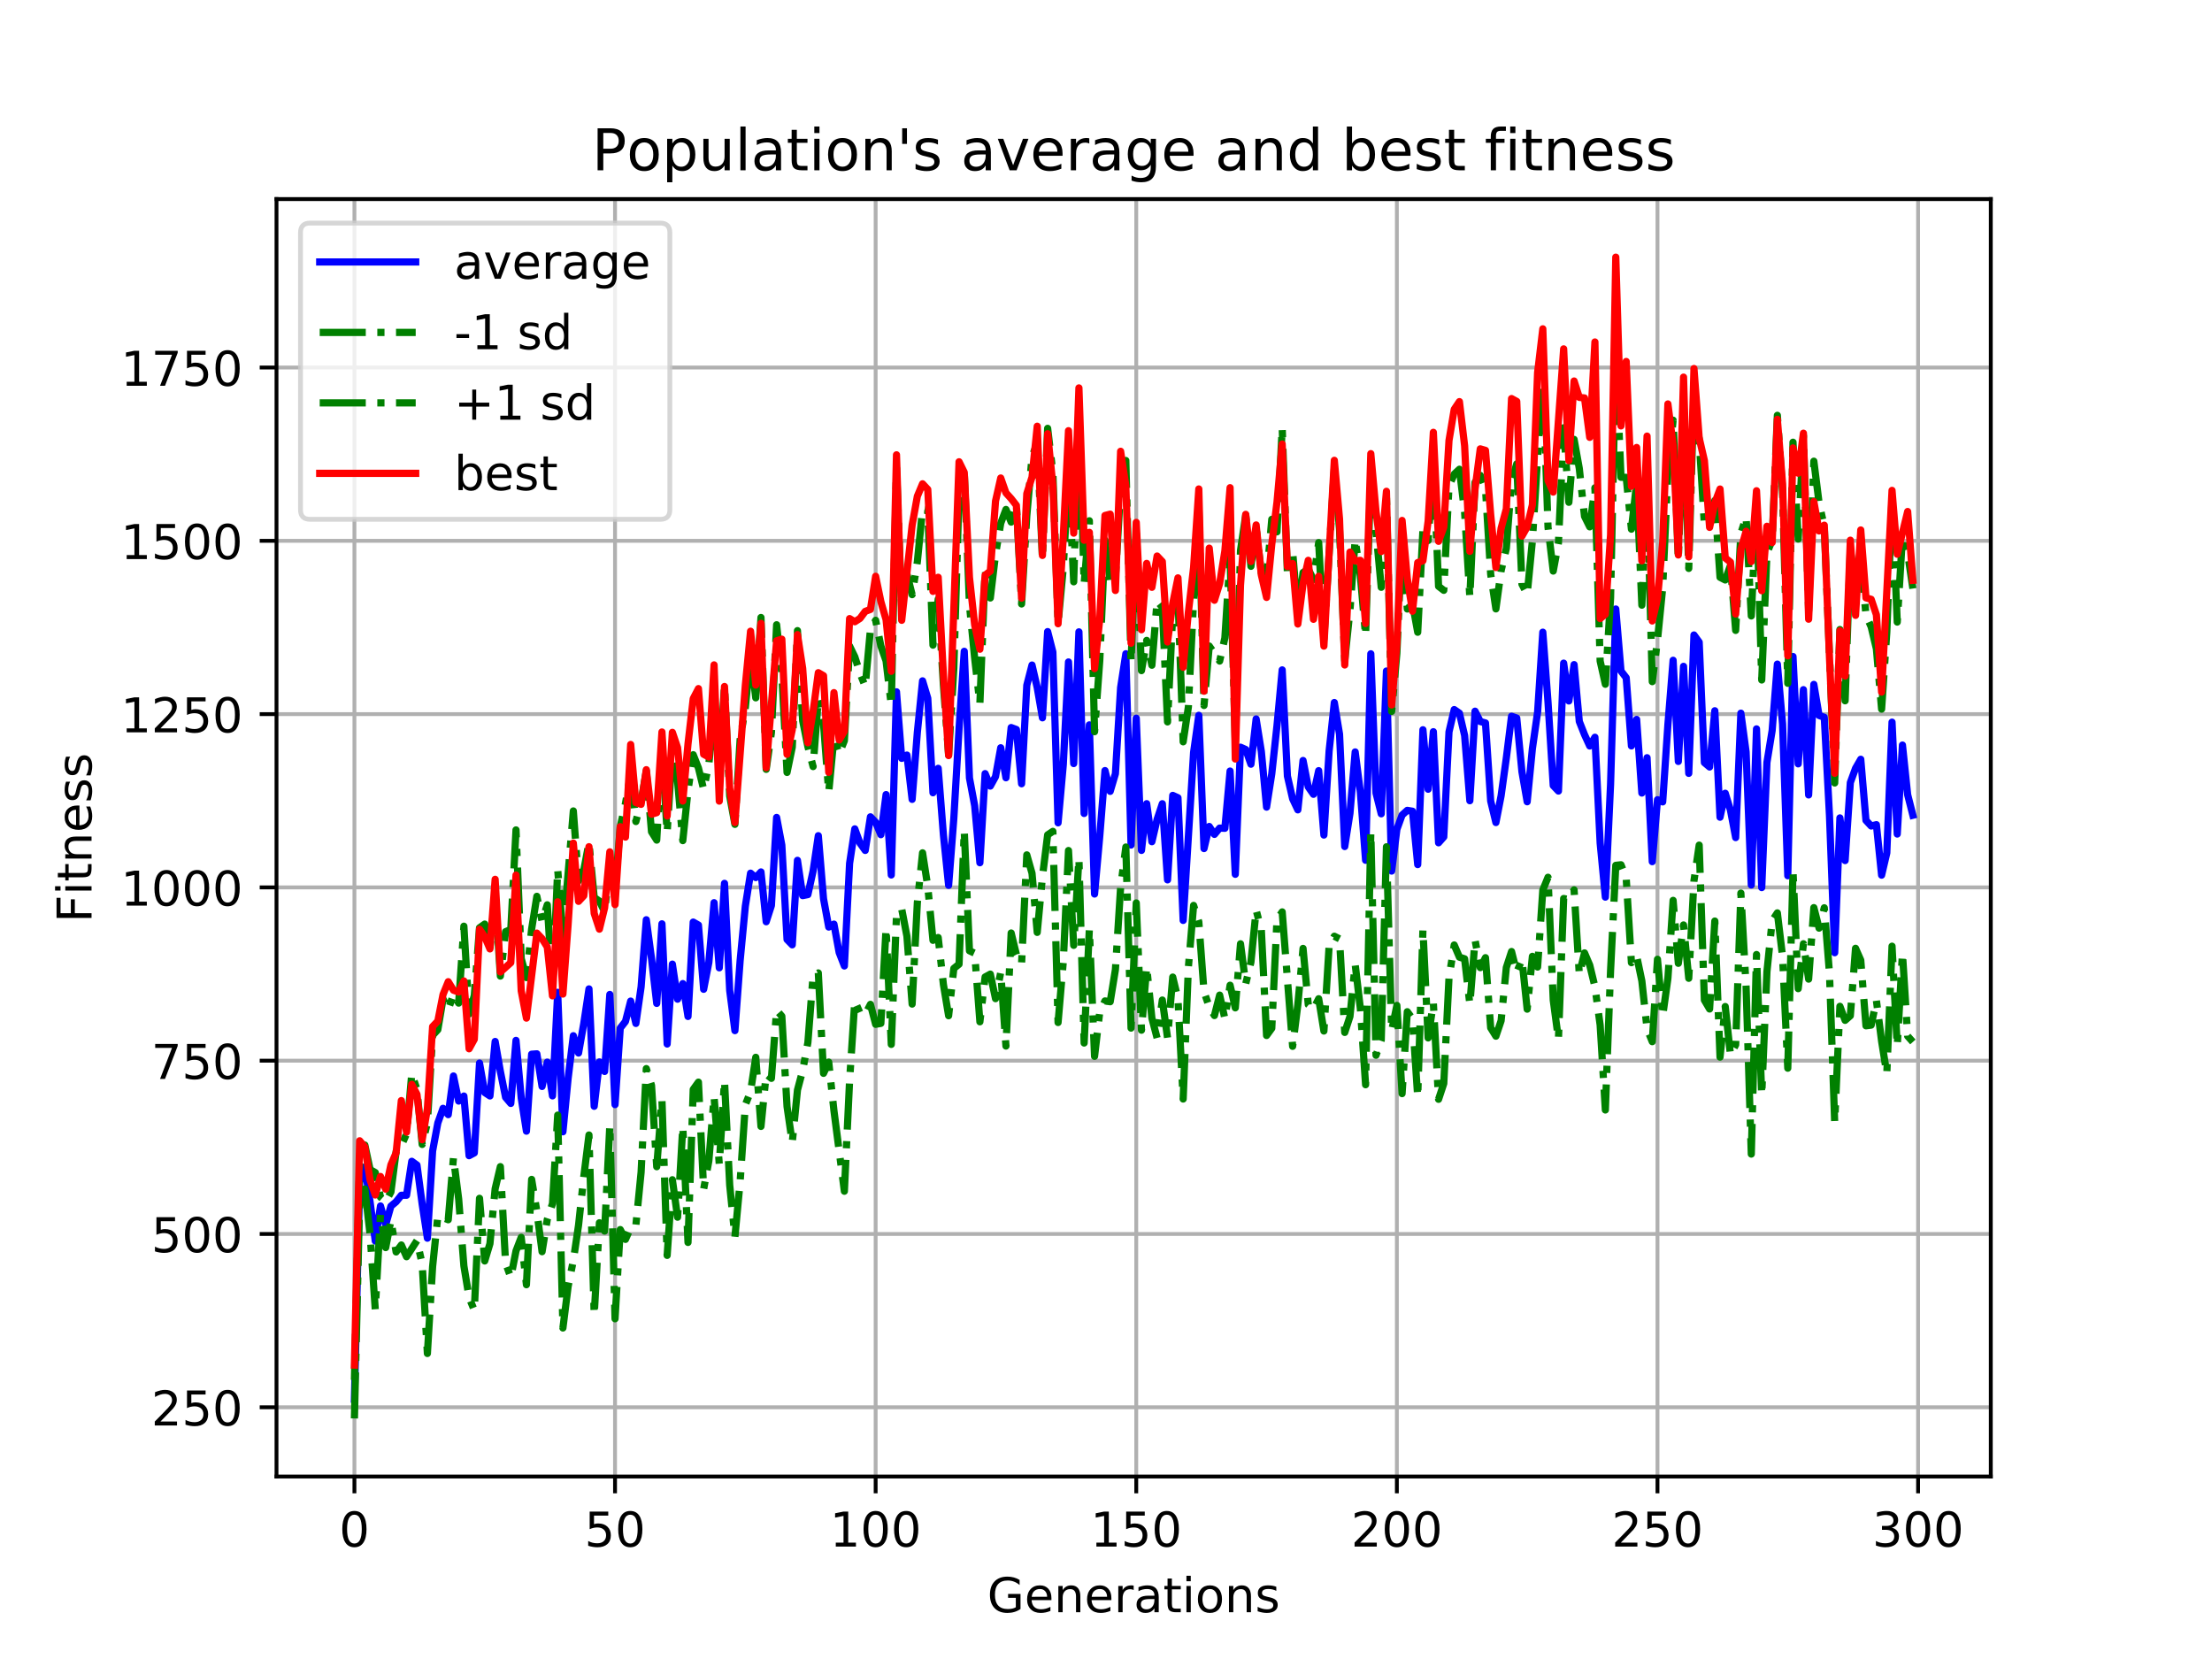 <?xml version="1.0" encoding="utf-8" standalone="no"?>
<!DOCTYPE svg PUBLIC "-//W3C//DTD SVG 1.1//EN"
  "http://www.w3.org/Graphics/SVG/1.1/DTD/svg11.dtd">
<!-- Created with matplotlib (https://matplotlib.org/) -->
<svg height="345.6pt" version="1.1" viewBox="0 0 460.8 345.6" width="460.8pt" xmlns="http://www.w3.org/2000/svg" xmlns:xlink="http://www.w3.org/1999/xlink">
 <defs>
  <style type="text/css">
*{stroke-linecap:butt;stroke-linejoin:round;}
  </style>
 </defs>
 <g id="figure_1">
  <g id="patch_1">
   <path d="M 0 345.6 
L 460.8 345.6 
L 460.8 0 
L 0 0 
z
" style="fill:#ffffff;"/>
  </g>
  <g id="axes_1">
   <g id="patch_2">
    <path d="M 57.6 307.584 
L 414.72 307.584 
L 414.72 41.472 
L 57.6 41.472 
z
" style="fill:#ffffff;"/>
   </g>
   <g id="matplotlib.axis_1">
    <g id="xtick_1">
     <g id="line2d_1">
      <path clip-path="url(#pbb8d617545)" d="M 73.833 307.584 
L 73.833 41.472 
" style="fill:none;stroke:#b0b0b0;stroke-linecap:square;stroke-width:0.8;"/>
     </g>
     <g id="line2d_2">
      <defs>
       <path d="M 0 0 
L 0 3.5 
" id="mb697b43095" style="stroke:#000000;stroke-width:0.8;"/>
      </defs>
      <g>
       <use style="stroke:#000000;stroke-width:0.8;" x="73.833" xlink:href="#mb697b43095" y="307.584"/>
      </g>
     </g>
     <g id="text_1">
      <!-- 0 -->
      <defs>
       <path d="M 31.781 66.406 
Q 24.172 66.406 20.328 58.906 
Q 16.5 51.422 16.5 36.375 
Q 16.5 21.391 20.328 13.891 
Q 24.172 6.391 31.781 6.391 
Q 39.453 6.391 43.281 13.891 
Q 47.125 21.391 47.125 36.375 
Q 47.125 51.422 43.281 58.906 
Q 39.453 66.406 31.781 66.406 
z
M 31.781 74.219 
Q 44.047 74.219 50.516 64.516 
Q 56.984 54.828 56.984 36.375 
Q 56.984 17.969 50.516 8.266 
Q 44.047 -1.422 31.781 -1.422 
Q 19.531 -1.422 13.062 8.266 
Q 6.594 17.969 6.594 36.375 
Q 6.594 54.828 13.062 64.516 
Q 19.531 74.219 31.781 74.219 
z
" id="DejaVuSans-48"/>
      </defs>
      <g transform="translate(70.651 322.182)scale(0.1 -0.1)">
       <use xlink:href="#DejaVuSans-48"/>
      </g>
     </g>
    </g>
    <g id="xtick_2">
     <g id="line2d_3">
      <path clip-path="url(#pbb8d617545)" d="M 128.123 307.584 
L 128.123 41.472 
" style="fill:none;stroke:#b0b0b0;stroke-linecap:square;stroke-width:0.8;"/>
     </g>
     <g id="line2d_4">
      <g>
       <use style="stroke:#000000;stroke-width:0.8;" x="128.123" xlink:href="#mb697b43095" y="307.584"/>
      </g>
     </g>
     <g id="text_2">
      <!-- 50 -->
      <defs>
       <path d="M 10.797 72.906 
L 49.516 72.906 
L 49.516 64.594 
L 19.828 64.594 
L 19.828 46.734 
Q 21.969 47.469 24.109 47.828 
Q 26.266 48.188 28.422 48.188 
Q 40.625 48.188 47.75 41.5 
Q 54.891 34.812 54.891 23.391 
Q 54.891 11.625 47.562 5.094 
Q 40.234 -1.422 26.906 -1.422 
Q 22.312 -1.422 17.547 -0.641 
Q 12.797 0.141 7.719 1.703 
L 7.719 11.625 
Q 12.109 9.234 16.797 8.062 
Q 21.484 6.891 26.703 6.891 
Q 35.156 6.891 40.078 11.328 
Q 45.016 15.766 45.016 23.391 
Q 45.016 31 40.078 35.438 
Q 35.156 39.891 26.703 39.891 
Q 22.75 39.891 18.812 39.016 
Q 14.891 38.141 10.797 36.281 
z
" id="DejaVuSans-53"/>
      </defs>
      <g transform="translate(121.76 322.182)scale(0.1 -0.1)">
       <use xlink:href="#DejaVuSans-53"/>
       <use x="63.623" xlink:href="#DejaVuSans-48"/>
      </g>
     </g>
    </g>
    <g id="xtick_3">
     <g id="line2d_5">
      <path clip-path="url(#pbb8d617545)" d="M 182.413 307.584 
L 182.413 41.472 
" style="fill:none;stroke:#b0b0b0;stroke-linecap:square;stroke-width:0.8;"/>
     </g>
     <g id="line2d_6">
      <g>
       <use style="stroke:#000000;stroke-width:0.8;" x="182.413" xlink:href="#mb697b43095" y="307.584"/>
      </g>
     </g>
     <g id="text_3">
      <!-- 100 -->
      <defs>
       <path d="M 12.406 8.297 
L 28.516 8.297 
L 28.516 63.922 
L 10.984 60.406 
L 10.984 69.391 
L 28.422 72.906 
L 38.281 72.906 
L 38.281 8.297 
L 54.391 8.297 
L 54.391 0 
L 12.406 0 
z
" id="DejaVuSans-49"/>
      </defs>
      <g transform="translate(172.869 322.182)scale(0.1 -0.1)">
       <use xlink:href="#DejaVuSans-49"/>
       <use x="63.623" xlink:href="#DejaVuSans-48"/>
       <use x="127.246" xlink:href="#DejaVuSans-48"/>
      </g>
     </g>
    </g>
    <g id="xtick_4">
     <g id="line2d_7">
      <path clip-path="url(#pbb8d617545)" d="M 236.703 307.584 
L 236.703 41.472 
" style="fill:none;stroke:#b0b0b0;stroke-linecap:square;stroke-width:0.8;"/>
     </g>
     <g id="line2d_8">
      <g>
       <use style="stroke:#000000;stroke-width:0.8;" x="236.703" xlink:href="#mb697b43095" y="307.584"/>
      </g>
     </g>
     <g id="text_4">
      <!-- 150 -->
      <g transform="translate(227.159 322.182)scale(0.1 -0.1)">
       <use xlink:href="#DejaVuSans-49"/>
       <use x="63.623" xlink:href="#DejaVuSans-53"/>
       <use x="127.246" xlink:href="#DejaVuSans-48"/>
      </g>
     </g>
    </g>
    <g id="xtick_5">
     <g id="line2d_9">
      <path clip-path="url(#pbb8d617545)" d="M 290.993 307.584 
L 290.993 41.472 
" style="fill:none;stroke:#b0b0b0;stroke-linecap:square;stroke-width:0.8;"/>
     </g>
     <g id="line2d_10">
      <g>
       <use style="stroke:#000000;stroke-width:0.8;" x="290.993" xlink:href="#mb697b43095" y="307.584"/>
      </g>
     </g>
     <g id="text_5">
      <!-- 200 -->
      <defs>
       <path d="M 19.188 8.297 
L 53.609 8.297 
L 53.609 0 
L 7.328 0 
L 7.328 8.297 
Q 12.938 14.109 22.625 23.891 
Q 32.328 33.688 34.812 36.531 
Q 39.547 41.844 41.422 45.531 
Q 43.312 49.219 43.312 52.781 
Q 43.312 58.594 39.234 62.25 
Q 35.156 65.922 28.609 65.922 
Q 23.969 65.922 18.812 64.312 
Q 13.672 62.703 7.812 59.422 
L 7.812 69.391 
Q 13.766 71.781 18.938 73 
Q 24.125 74.219 28.422 74.219 
Q 39.75 74.219 46.484 68.547 
Q 53.219 62.891 53.219 53.422 
Q 53.219 48.922 51.531 44.891 
Q 49.859 40.875 45.406 35.406 
Q 44.188 33.984 37.641 27.219 
Q 31.109 20.453 19.188 8.297 
z
" id="DejaVuSans-50"/>
      </defs>
      <g transform="translate(281.449 322.182)scale(0.1 -0.1)">
       <use xlink:href="#DejaVuSans-50"/>
       <use x="63.623" xlink:href="#DejaVuSans-48"/>
       <use x="127.246" xlink:href="#DejaVuSans-48"/>
      </g>
     </g>
    </g>
    <g id="xtick_6">
     <g id="line2d_11">
      <path clip-path="url(#pbb8d617545)" d="M 345.283 307.584 
L 345.283 41.472 
" style="fill:none;stroke:#b0b0b0;stroke-linecap:square;stroke-width:0.8;"/>
     </g>
     <g id="line2d_12">
      <g>
       <use style="stroke:#000000;stroke-width:0.8;" x="345.283" xlink:href="#mb697b43095" y="307.584"/>
      </g>
     </g>
     <g id="text_6">
      <!-- 250 -->
      <g transform="translate(335.739 322.182)scale(0.1 -0.1)">
       <use xlink:href="#DejaVuSans-50"/>
       <use x="63.623" xlink:href="#DejaVuSans-53"/>
       <use x="127.246" xlink:href="#DejaVuSans-48"/>
      </g>
     </g>
    </g>
    <g id="xtick_7">
     <g id="line2d_13">
      <path clip-path="url(#pbb8d617545)" d="M 399.573 307.584 
L 399.573 41.472 
" style="fill:none;stroke:#b0b0b0;stroke-linecap:square;stroke-width:0.8;"/>
     </g>
     <g id="line2d_14">
      <g>
       <use style="stroke:#000000;stroke-width:0.8;" x="399.573" xlink:href="#mb697b43095" y="307.584"/>
      </g>
     </g>
     <g id="text_7">
      <!-- 300 -->
      <defs>
       <path d="M 40.578 39.312 
Q 47.656 37.797 51.625 33 
Q 55.609 28.219 55.609 21.188 
Q 55.609 10.406 48.188 4.484 
Q 40.766 -1.422 27.094 -1.422 
Q 22.516 -1.422 17.656 -0.516 
Q 12.797 0.391 7.625 2.203 
L 7.625 11.719 
Q 11.719 9.328 16.594 8.109 
Q 21.484 6.891 26.812 6.891 
Q 36.078 6.891 40.938 10.547 
Q 45.797 14.203 45.797 21.188 
Q 45.797 27.641 41.281 31.266 
Q 36.766 34.906 28.719 34.906 
L 20.219 34.906 
L 20.219 43.016 
L 29.109 43.016 
Q 36.375 43.016 40.234 45.922 
Q 44.094 48.828 44.094 54.297 
Q 44.094 59.906 40.109 62.906 
Q 36.141 65.922 28.719 65.922 
Q 24.656 65.922 20.016 65.031 
Q 15.375 64.156 9.812 62.312 
L 9.812 71.094 
Q 15.438 72.656 20.344 73.438 
Q 25.25 74.219 29.594 74.219 
Q 40.828 74.219 47.359 69.109 
Q 53.906 64.016 53.906 55.328 
Q 53.906 49.266 50.438 45.094 
Q 46.969 40.922 40.578 39.312 
z
" id="DejaVuSans-51"/>
      </defs>
      <g transform="translate(390.029 322.182)scale(0.1 -0.1)">
       <use xlink:href="#DejaVuSans-51"/>
       <use x="63.623" xlink:href="#DejaVuSans-48"/>
       <use x="127.246" xlink:href="#DejaVuSans-48"/>
      </g>
     </g>
    </g>
    <g id="text_8">
     <!-- Generations -->
     <defs>
      <path d="M 59.516 10.406 
L 59.516 29.984 
L 43.406 29.984 
L 43.406 38.094 
L 69.281 38.094 
L 69.281 6.781 
Q 63.578 2.734 56.688 0.656 
Q 49.812 -1.422 42 -1.422 
Q 24.906 -1.422 15.25 8.562 
Q 5.609 18.562 5.609 36.375 
Q 5.609 54.25 15.25 64.234 
Q 24.906 74.219 42 74.219 
Q 49.125 74.219 55.547 72.453 
Q 61.969 70.703 67.391 67.281 
L 67.391 56.781 
Q 61.922 61.422 55.766 63.766 
Q 49.609 66.109 42.828 66.109 
Q 29.438 66.109 22.719 58.641 
Q 16.016 51.172 16.016 36.375 
Q 16.016 21.625 22.719 14.156 
Q 29.438 6.688 42.828 6.688 
Q 48.047 6.688 52.141 7.594 
Q 56.25 8.5 59.516 10.406 
z
" id="DejaVuSans-71"/>
      <path d="M 56.203 29.594 
L 56.203 25.203 
L 14.891 25.203 
Q 15.484 15.922 20.484 11.062 
Q 25.484 6.203 34.422 6.203 
Q 39.594 6.203 44.453 7.469 
Q 49.312 8.734 54.109 11.281 
L 54.109 2.781 
Q 49.266 0.734 44.188 -0.344 
Q 39.109 -1.422 33.891 -1.422 
Q 20.797 -1.422 13.156 6.188 
Q 5.516 13.812 5.516 26.812 
Q 5.516 40.234 12.766 48.109 
Q 20.016 56 32.328 56 
Q 43.359 56 49.781 48.891 
Q 56.203 41.797 56.203 29.594 
z
M 47.219 32.234 
Q 47.125 39.594 43.094 43.984 
Q 39.062 48.391 32.422 48.391 
Q 24.906 48.391 20.391 44.141 
Q 15.875 39.891 15.188 32.172 
z
" id="DejaVuSans-101"/>
      <path d="M 54.891 33.016 
L 54.891 0 
L 45.906 0 
L 45.906 32.719 
Q 45.906 40.484 42.875 44.328 
Q 39.844 48.188 33.797 48.188 
Q 26.516 48.188 22.312 43.547 
Q 18.109 38.922 18.109 30.906 
L 18.109 0 
L 9.078 0 
L 9.078 54.688 
L 18.109 54.688 
L 18.109 46.188 
Q 21.344 51.125 25.703 53.562 
Q 30.078 56 35.797 56 
Q 45.219 56 50.047 50.172 
Q 54.891 44.344 54.891 33.016 
z
" id="DejaVuSans-110"/>
      <path d="M 41.109 46.297 
Q 39.594 47.172 37.812 47.578 
Q 36.031 48 33.891 48 
Q 26.266 48 22.188 43.047 
Q 18.109 38.094 18.109 28.812 
L 18.109 0 
L 9.078 0 
L 9.078 54.688 
L 18.109 54.688 
L 18.109 46.188 
Q 20.953 51.172 25.484 53.578 
Q 30.031 56 36.531 56 
Q 37.453 56 38.578 55.875 
Q 39.703 55.766 41.062 55.516 
z
" id="DejaVuSans-114"/>
      <path d="M 34.281 27.484 
Q 23.391 27.484 19.188 25 
Q 14.984 22.516 14.984 16.5 
Q 14.984 11.719 18.141 8.906 
Q 21.297 6.109 26.703 6.109 
Q 34.188 6.109 38.703 11.406 
Q 43.219 16.703 43.219 25.484 
L 43.219 27.484 
z
M 52.203 31.203 
L 52.203 0 
L 43.219 0 
L 43.219 8.297 
Q 40.141 3.328 35.547 0.953 
Q 30.953 -1.422 24.312 -1.422 
Q 15.922 -1.422 10.953 3.297 
Q 6 8.016 6 15.922 
Q 6 25.141 12.172 29.828 
Q 18.359 34.516 30.609 34.516 
L 43.219 34.516 
L 43.219 35.406 
Q 43.219 41.609 39.141 45 
Q 35.062 48.391 27.688 48.391 
Q 23 48.391 18.547 47.266 
Q 14.109 46.141 10.016 43.891 
L 10.016 52.203 
Q 14.938 54.109 19.578 55.047 
Q 24.219 56 28.609 56 
Q 40.484 56 46.344 49.844 
Q 52.203 43.703 52.203 31.203 
z
" id="DejaVuSans-97"/>
      <path d="M 18.312 70.219 
L 18.312 54.688 
L 36.812 54.688 
L 36.812 47.703 
L 18.312 47.703 
L 18.312 18.016 
Q 18.312 11.328 20.141 9.422 
Q 21.969 7.516 27.594 7.516 
L 36.812 7.516 
L 36.812 0 
L 27.594 0 
Q 17.188 0 13.234 3.875 
Q 9.281 7.766 9.281 18.016 
L 9.281 47.703 
L 2.688 47.703 
L 2.688 54.688 
L 9.281 54.688 
L 9.281 70.219 
z
" id="DejaVuSans-116"/>
      <path d="M 9.422 54.688 
L 18.406 54.688 
L 18.406 0 
L 9.422 0 
z
M 9.422 75.984 
L 18.406 75.984 
L 18.406 64.594 
L 9.422 64.594 
z
" id="DejaVuSans-105"/>
      <path d="M 30.609 48.391 
Q 23.391 48.391 19.188 42.75 
Q 14.984 37.109 14.984 27.297 
Q 14.984 17.484 19.156 11.844 
Q 23.344 6.203 30.609 6.203 
Q 37.797 6.203 41.984 11.859 
Q 46.188 17.531 46.188 27.297 
Q 46.188 37.016 41.984 42.703 
Q 37.797 48.391 30.609 48.391 
z
M 30.609 56 
Q 42.328 56 49.016 48.375 
Q 55.719 40.766 55.719 27.297 
Q 55.719 13.875 49.016 6.219 
Q 42.328 -1.422 30.609 -1.422 
Q 18.844 -1.422 12.172 6.219 
Q 5.516 13.875 5.516 27.297 
Q 5.516 40.766 12.172 48.375 
Q 18.844 56 30.609 56 
z
" id="DejaVuSans-111"/>
      <path d="M 44.281 53.078 
L 44.281 44.578 
Q 40.484 46.531 36.375 47.5 
Q 32.281 48.484 27.875 48.484 
Q 21.188 48.484 17.844 46.438 
Q 14.5 44.391 14.5 40.281 
Q 14.5 37.156 16.891 35.375 
Q 19.281 33.594 26.516 31.984 
L 29.594 31.297 
Q 39.156 29.25 43.188 25.516 
Q 47.219 21.781 47.219 15.094 
Q 47.219 7.469 41.188 3.016 
Q 35.156 -1.422 24.609 -1.422 
Q 20.219 -1.422 15.453 -0.562 
Q 10.688 0.297 5.422 2 
L 5.422 11.281 
Q 10.406 8.688 15.234 7.391 
Q 20.062 6.109 24.812 6.109 
Q 31.156 6.109 34.562 8.281 
Q 37.984 10.453 37.984 14.406 
Q 37.984 18.062 35.516 20.016 
Q 33.062 21.969 24.703 23.781 
L 21.578 24.516 
Q 13.234 26.266 9.516 29.906 
Q 5.812 33.547 5.812 39.891 
Q 5.812 47.609 11.281 51.797 
Q 16.75 56 26.812 56 
Q 31.781 56 36.172 55.266 
Q 40.578 54.547 44.281 53.078 
z
" id="DejaVuSans-115"/>
     </defs>
     <g transform="translate(205.662 335.861)scale(0.1 -0.1)">
      <use xlink:href="#DejaVuSans-71"/>
      <use x="77.49" xlink:href="#DejaVuSans-101"/>
      <use x="139.014" xlink:href="#DejaVuSans-110"/>
      <use x="202.393" xlink:href="#DejaVuSans-101"/>
      <use x="263.916" xlink:href="#DejaVuSans-114"/>
      <use x="305.029" xlink:href="#DejaVuSans-97"/>
      <use x="366.309" xlink:href="#DejaVuSans-116"/>
      <use x="405.518" xlink:href="#DejaVuSans-105"/>
      <use x="433.301" xlink:href="#DejaVuSans-111"/>
      <use x="494.482" xlink:href="#DejaVuSans-110"/>
      <use x="557.861" xlink:href="#DejaVuSans-115"/>
     </g>
    </g>
   </g>
   <g id="matplotlib.axis_2">
    <g id="ytick_1">
     <g id="line2d_15">
      <path clip-path="url(#pbb8d617545)" d="M 57.6 293.158 
L 414.72 293.158 
" style="fill:none;stroke:#b0b0b0;stroke-linecap:square;stroke-width:0.8;"/>
     </g>
     <g id="line2d_16">
      <defs>
       <path d="M 0 0 
L -3.5 0 
" id="mc0a4a2e1c1" style="stroke:#000000;stroke-width:0.8;"/>
      </defs>
      <g>
       <use style="stroke:#000000;stroke-width:0.8;" x="57.6" xlink:href="#mc0a4a2e1c1" y="293.158"/>
      </g>
     </g>
     <g id="text_9">
      <!-- 250 -->
      <g transform="translate(31.512 296.957)scale(0.1 -0.1)">
       <use xlink:href="#DejaVuSans-50"/>
       <use x="63.623" xlink:href="#DejaVuSans-53"/>
       <use x="127.246" xlink:href="#DejaVuSans-48"/>
      </g>
     </g>
    </g>
    <g id="ytick_2">
     <g id="line2d_17">
      <path clip-path="url(#pbb8d617545)" d="M 57.6 257.059 
L 414.72 257.059 
" style="fill:none;stroke:#b0b0b0;stroke-linecap:square;stroke-width:0.8;"/>
     </g>
     <g id="line2d_18">
      <g>
       <use style="stroke:#000000;stroke-width:0.8;" x="57.6" xlink:href="#mc0a4a2e1c1" y="257.059"/>
      </g>
     </g>
     <g id="text_10">
      <!-- 500 -->
      <g transform="translate(31.512 260.858)scale(0.1 -0.1)">
       <use xlink:href="#DejaVuSans-53"/>
       <use x="63.623" xlink:href="#DejaVuSans-48"/>
       <use x="127.246" xlink:href="#DejaVuSans-48"/>
      </g>
     </g>
    </g>
    <g id="ytick_3">
     <g id="line2d_19">
      <path clip-path="url(#pbb8d617545)" d="M 57.6 220.96 
L 414.72 220.96 
" style="fill:none;stroke:#b0b0b0;stroke-linecap:square;stroke-width:0.8;"/>
     </g>
     <g id="line2d_20">
      <g>
       <use style="stroke:#000000;stroke-width:0.8;" x="57.6" xlink:href="#mc0a4a2e1c1" y="220.96"/>
      </g>
     </g>
     <g id="text_11">
      <!-- 750 -->
      <defs>
       <path d="M 8.203 72.906 
L 55.078 72.906 
L 55.078 68.703 
L 28.609 0 
L 18.312 0 
L 43.219 64.594 
L 8.203 64.594 
z
" id="DejaVuSans-55"/>
      </defs>
      <g transform="translate(31.512 224.759)scale(0.1 -0.1)">
       <use xlink:href="#DejaVuSans-55"/>
       <use x="63.623" xlink:href="#DejaVuSans-53"/>
       <use x="127.246" xlink:href="#DejaVuSans-48"/>
      </g>
     </g>
    </g>
    <g id="ytick_4">
     <g id="line2d_21">
      <path clip-path="url(#pbb8d617545)" d="M 57.6 184.861 
L 414.72 184.861 
" style="fill:none;stroke:#b0b0b0;stroke-linecap:square;stroke-width:0.8;"/>
     </g>
     <g id="line2d_22">
      <g>
       <use style="stroke:#000000;stroke-width:0.8;" x="57.6" xlink:href="#mc0a4a2e1c1" y="184.861"/>
      </g>
     </g>
     <g id="text_12">
      <!-- 1000 -->
      <g transform="translate(25.15 188.66)scale(0.1 -0.1)">
       <use xlink:href="#DejaVuSans-49"/>
       <use x="63.623" xlink:href="#DejaVuSans-48"/>
       <use x="127.246" xlink:href="#DejaVuSans-48"/>
       <use x="190.869" xlink:href="#DejaVuSans-48"/>
      </g>
     </g>
    </g>
    <g id="ytick_5">
     <g id="line2d_23">
      <path clip-path="url(#pbb8d617545)" d="M 57.6 148.762 
L 414.72 148.762 
" style="fill:none;stroke:#b0b0b0;stroke-linecap:square;stroke-width:0.8;"/>
     </g>
     <g id="line2d_24">
      <g>
       <use style="stroke:#000000;stroke-width:0.8;" x="57.6" xlink:href="#mc0a4a2e1c1" y="148.762"/>
      </g>
     </g>
     <g id="text_13">
      <!-- 1250 -->
      <g transform="translate(25.15 152.561)scale(0.1 -0.1)">
       <use xlink:href="#DejaVuSans-49"/>
       <use x="63.623" xlink:href="#DejaVuSans-50"/>
       <use x="127.246" xlink:href="#DejaVuSans-53"/>
       <use x="190.869" xlink:href="#DejaVuSans-48"/>
      </g>
     </g>
    </g>
    <g id="ytick_6">
     <g id="line2d_25">
      <path clip-path="url(#pbb8d617545)" d="M 57.6 112.663 
L 414.72 112.663 
" style="fill:none;stroke:#b0b0b0;stroke-linecap:square;stroke-width:0.8;"/>
     </g>
     <g id="line2d_26">
      <g>
       <use style="stroke:#000000;stroke-width:0.8;" x="57.6" xlink:href="#mc0a4a2e1c1" y="112.663"/>
      </g>
     </g>
     <g id="text_14">
      <!-- 1500 -->
      <g transform="translate(25.15 116.462)scale(0.1 -0.1)">
       <use xlink:href="#DejaVuSans-49"/>
       <use x="63.623" xlink:href="#DejaVuSans-53"/>
       <use x="127.246" xlink:href="#DejaVuSans-48"/>
       <use x="190.869" xlink:href="#DejaVuSans-48"/>
      </g>
     </g>
    </g>
    <g id="ytick_7">
     <g id="line2d_27">
      <path clip-path="url(#pbb8d617545)" d="M 57.6 76.564 
L 414.72 76.564 
" style="fill:none;stroke:#b0b0b0;stroke-linecap:square;stroke-width:0.8;"/>
     </g>
     <g id="line2d_28">
      <g>
       <use style="stroke:#000000;stroke-width:0.8;" x="57.6" xlink:href="#mc0a4a2e1c1" y="76.564"/>
      </g>
     </g>
     <g id="text_15">
      <!-- 1750 -->
      <g transform="translate(25.15 80.363)scale(0.1 -0.1)">
       <use xlink:href="#DejaVuSans-49"/>
       <use x="63.623" xlink:href="#DejaVuSans-55"/>
       <use x="127.246" xlink:href="#DejaVuSans-53"/>
       <use x="190.869" xlink:href="#DejaVuSans-48"/>
      </g>
     </g>
    </g>
    <g id="text_16">
     <!-- Fitness -->
     <defs>
      <path d="M 9.812 72.906 
L 51.703 72.906 
L 51.703 64.594 
L 19.672 64.594 
L 19.672 43.109 
L 48.578 43.109 
L 48.578 34.812 
L 19.672 34.812 
L 19.672 0 
L 9.812 0 
z
" id="DejaVuSans-70"/>
     </defs>
     <g transform="translate(19.07 192.202)rotate(-90)scale(0.1 -0.1)">
      <use xlink:href="#DejaVuSans-70"/>
      <use x="57.41" xlink:href="#DejaVuSans-105"/>
      <use x="85.193" xlink:href="#DejaVuSans-116"/>
      <use x="124.402" xlink:href="#DejaVuSans-110"/>
      <use x="187.781" xlink:href="#DejaVuSans-101"/>
      <use x="249.305" xlink:href="#DejaVuSans-115"/>
      <use x="301.404" xlink:href="#DejaVuSans-115"/>
     </g>
    </g>
   </g>
   <g id="line2d_29">
    <path clip-path="url(#pbb8d617545)" d="M 73.833 291.475 
L 74.919 246.217 
L 76.004 243.11 
L 77.09 250.36 
L 78.176 258.529 
L 79.262 251.223 
L 80.348 255.12 
L 81.433 251.267 
L 82.519 250.352 
L 83.605 248.997 
L 84.691 248.993 
L 85.777 241.918 
L 86.862 242.705 
L 87.948 250.858 
L 89.034 257.936 
L 90.12 239.766 
L 91.206 233.934 
L 92.291 230.885 
L 93.377 232.202 
L 94.463 224.149 
L 95.549 229.373 
L 96.635 228.326 
L 97.72 240.752 
L 98.806 240.172 
L 99.892 221.453 
L 100.978 227.593 
L 102.064 228.308 
L 103.149 216.958 
L 104.235 223.183 
L 105.321 228.589 
L 106.407 229.868 
L 107.493 216.734 
L 108.578 228.717 
L 109.664 235.644 
L 110.75 219.612 
L 111.836 219.532 
L 112.922 226.328 
L 114.007 221.262 
L 115.093 228.292 
L 116.179 206.721 
L 117.265 235.772 
L 118.351 224.637 
L 119.436 215.759 
L 120.522 219.365 
L 121.608 213.213 
L 122.694 206.008 
L 123.78 230.459 
L 124.865 221.22 
L 125.951 223.204 
L 127.037 207.16 
L 128.123 230.11 
L 129.209 214.169 
L 130.294 212.789 
L 131.38 208.546 
L 132.466 213.201 
L 133.552 205.598 
L 134.638 191.601 
L 135.723 199.695 
L 136.809 209.028 
L 137.895 192.451 
L 138.981 217.485 
L 140.067 200.846 
L 141.152 208.149 
L 142.238 204.902 
L 143.324 211.745 
L 144.41 192.086 
L 145.496 192.706 
L 146.581 206.087 
L 147.667 200.482 
L 148.753 188.047 
L 149.839 201.618 
L 150.925 184.018 
L 152.01 206.341 
L 153.096 214.7 
L 154.182 200.107 
L 155.268 188.758 
L 156.354 181.898 
L 157.439 182.814 
L 158.525 181.643 
L 159.611 192.015 
L 160.697 188.637 
L 161.783 170.289 
L 162.868 176.054 
L 163.954 195.711 
L 165.04 196.825 
L 166.126 179.224 
L 167.212 186.576 
L 168.297 186.359 
L 169.383 181.437 
L 170.469 174.088 
L 171.555 187.215 
L 172.641 193.12 
L 173.726 192.51 
L 174.812 198.431 
L 175.898 201.227 
L 176.984 179.861 
L 178.07 172.67 
L 179.155 175.64 
L 180.241 177.163 
L 181.327 170.159 
L 182.413 171.3 
L 183.499 173.88 
L 184.584 165.526 
L 185.67 182.273 
L 186.756 144.117 
L 187.842 157.982 
L 188.928 157.297 
L 190.013 166.521 
L 191.099 152.556 
L 192.185 141.835 
L 193.271 145.455 
L 194.357 165.144 
L 195.442 160.056 
L 196.528 173.895 
L 197.614 184.435 
L 198.7 170.462 
L 199.786 151.807 
L 200.871 135.679 
L 201.957 162.073 
L 203.043 167.854 
L 204.129 179.725 
L 205.215 161.158 
L 206.3 163.75 
L 207.386 161.781 
L 208.472 155.772 
L 209.558 162.02 
L 210.644 151.562 
L 211.729 151.966 
L 212.815 163.271 
L 213.901 142.754 
L 214.987 138.541 
L 216.073 143.246 
L 217.158 149.533 
L 218.244 131.573 
L 219.33 135.827 
L 220.416 171.406 
L 221.502 159.285 
L 222.587 137.899 
L 223.673 159.064 
L 224.759 131.626 
L 225.845 169.459 
L 226.931 151.004 
L 228.016 186.242 
L 229.102 174.168 
L 230.188 160.527 
L 231.274 164.854 
L 232.36 161.183 
L 233.445 143.236 
L 234.531 136.189 
L 235.617 176.042 
L 236.703 149.612 
L 237.789 177.156 
L 238.875 167.421 
L 239.96 175.342 
L 241.046 170.699 
L 242.132 167.429 
L 243.218 183.292 
L 244.304 165.694 
L 245.389 166.187 
L 246.475 191.739 
L 248.647 156.752 
L 249.733 149.018 
L 250.818 176.773 
L 251.904 172.169 
L 252.99 173.816 
L 254.076 172.505 
L 255.162 172.549 
L 256.247 160.625 
L 257.333 182.131 
L 258.419 155.652 
L 259.505 156.135 
L 260.591 159.196 
L 261.676 149.764 
L 262.762 156.571 
L 263.848 168.136 
L 264.934 161.2 
L 266.02 151.156 
L 267.105 139.552 
L 268.191 161.673 
L 269.277 166.405 
L 270.363 168.707 
L 271.449 158.423 
L 272.534 163.922 
L 273.62 165.467 
L 274.706 160.542 
L 275.792 173.958 
L 276.878 156.455 
L 277.963 146.351 
L 279.049 152.939 
L 280.135 176.345 
L 281.221 169.43 
L 282.307 156.642 
L 283.392 165.051 
L 284.478 179.207 
L 285.564 136.197 
L 286.65 165.216 
L 287.736 169.531 
L 288.821 139.788 
L 289.907 181.458 
L 290.993 172.781 
L 292.079 169.794 
L 293.165 168.811 
L 294.25 168.995 
L 295.336 180.111 
L 296.422 152.022 
L 297.508 164.41 
L 298.594 152.428 
L 299.679 175.571 
L 300.765 174.346 
L 301.851 152.469 
L 302.937 147.816 
L 304.023 148.573 
L 305.108 153.225 
L 306.194 166.805 
L 307.28 148.157 
L 308.366 150.302 
L 309.452 150.604 
L 310.537 166.865 
L 311.623 171.35 
L 312.709 165.761 
L 313.795 157.909 
L 314.881 149.204 
L 315.966 149.583 
L 317.052 160.8 
L 318.138 167.019 
L 319.224 155.955 
L 320.31 148.344 
L 321.395 131.695 
L 322.481 146.294 
L 323.567 163.648 
L 324.653 164.791 
L 325.739 138.142 
L 326.824 146.023 
L 327.91 138.452 
L 328.996 150.292 
L 330.082 153.033 
L 331.168 155.402 
L 332.253 153.581 
L 333.339 175.62 
L 334.425 186.883 
L 335.511 163.369 
L 336.597 126.867 
L 337.682 139.788 
L 338.768 141.186 
L 339.854 155.39 
L 340.94 149.868 
L 342.026 165.203 
L 343.111 157.845 
L 344.197 179.499 
L 345.283 166.596 
L 346.369 167.047 
L 347.455 150.941 
L 348.54 137.55 
L 349.626 158.623 
L 350.712 138.81 
L 351.798 161.104 
L 352.884 132.278 
L 353.969 133.778 
L 355.055 158.864 
L 356.141 159.779 
L 357.227 148.066 
L 358.313 170.238 
L 359.398 165.249 
L 360.484 168.769 
L 361.57 174.483 
L 362.656 148.566 
L 363.742 156.64 
L 364.827 184.363 
L 365.913 151.844 
L 366.999 184.9 
L 368.085 158.825 
L 369.171 152.184 
L 370.256 138.345 
L 371.342 150.828 
L 372.428 182.433 
L 373.514 136.765 
L 374.6 159.124 
L 375.685 143.673 
L 376.771 165.602 
L 377.857 142.575 
L 378.943 149.046 
L 380.029 149.418 
L 381.114 169.903 
L 382.2 198.468 
L 383.286 170.387 
L 384.372 179.272 
L 385.458 163.022 
L 386.543 160.052 
L 387.629 158.169 
L 388.715 170.901 
L 389.801 172.07 
L 390.887 171.795 
L 391.972 182.311 
L 393.058 177.678 
L 394.144 150.435 
L 395.23 173.745 
L 396.316 155.21 
L 397.401 165.561 
L 398.487 169.833 
L 398.487 169.833 
" style="fill:none;stroke:#0000ff;stroke-linecap:square;stroke-width:1.5;"/>
   </g>
   <g id="line2d_30">
    <path clip-path="url(#pbb8d617545)" d="M 73.833 295.488 
L 74.919 250.063 
L 76.004 247.689 
L 77.09 257.083 
L 78.176 272.794 
L 79.262 253.053 
L 80.348 259.896 
L 81.433 254.217 
L 82.519 260.805 
L 83.605 259.353 
L 84.691 261.799 
L 86.862 258.445 
L 87.948 263.31 
L 89.034 281.955 
L 90.12 263.844 
L 91.206 253.364 
L 92.291 253.656 
L 93.377 254.099 
L 94.463 241.157 
L 95.549 249.779 
L 96.635 263.708 
L 97.72 270.276 
L 98.806 272.971 
L 99.892 249.631 
L 100.978 262.681 
L 102.064 259.072 
L 103.149 247.637 
L 104.235 243.032 
L 105.321 263.098 
L 106.407 266.097 
L 107.493 260.583 
L 108.578 257.758 
L 109.664 267.631 
L 110.75 245.69 
L 111.836 252.346 
L 112.922 260.75 
L 114.007 254.034 
L 115.093 250.746 
L 116.179 232.297 
L 117.265 276.644 
L 118.351 267.994 
L 119.436 262.582 
L 120.522 255.227 
L 121.608 245.155 
L 122.694 236.44 
L 123.78 273.953 
L 124.865 254.723 
L 125.951 256.457 
L 127.037 234.373 
L 128.123 274.723 
L 129.209 256.141 
L 130.294 258.185 
L 131.38 255.737 
L 132.466 255.26 
L 133.552 244.204 
L 134.638 222.611 
L 135.723 226.11 
L 136.809 243.047 
L 137.895 229.097 
L 138.981 261.518 
L 140.067 245.761 
L 141.152 253.564 
L 142.238 234.688 
L 143.324 258.821 
L 144.41 226.948 
L 145.496 225.429 
L 146.581 247.74 
L 147.667 241.806 
L 148.753 228.455 
L 149.839 242.506 
L 150.925 225.156 
L 152.01 246.876 
L 153.096 257.67 
L 154.182 246.153 
L 155.268 230.145 
L 156.354 227.419 
L 157.439 220.254 
L 158.525 234.651 
L 159.611 223.761 
L 160.697 224.642 
L 161.783 210.431 
L 162.868 211.692 
L 163.954 230.511 
L 165.04 237.999 
L 166.126 227.075 
L 167.212 222.991 
L 168.297 217.176 
L 169.383 203.181 
L 170.469 202.681 
L 171.555 223.597 
L 172.641 221.258 
L 173.726 231.383 
L 175.898 248.156 
L 176.984 225.132 
L 178.07 208.521 
L 179.155 211.04 
L 180.241 211.328 
L 181.327 209.225 
L 182.413 213.382 
L 183.499 213.188 
L 184.584 193.366 
L 185.67 217.567 
L 186.756 190.721 
L 187.842 189.371 
L 188.928 195.035 
L 190.013 209.168 
L 191.099 188.062 
L 192.185 177.662 
L 193.271 184.679 
L 194.357 195.892 
L 195.442 195.301 
L 196.528 205.08 
L 197.614 211.598 
L 198.7 201.74 
L 199.786 200.859 
L 200.871 173.051 
L 201.957 198.066 
L 203.043 198.57 
L 204.129 212.861 
L 205.215 203.522 
L 206.3 202.929 
L 207.386 208.038 
L 208.472 202.547 
L 209.558 217.909 
L 210.644 194.361 
L 211.729 198.832 
L 212.815 200.725 
L 213.901 178.085 
L 214.987 181.921 
L 216.073 194.232 
L 217.158 182.658 
L 218.244 173.915 
L 219.33 173.188 
L 220.416 213.008 
L 221.502 200.319 
L 222.587 177.182 
L 223.673 196.927 
L 224.759 178.834 
L 225.845 217.279 
L 226.931 193.521 
L 228.016 220.055 
L 229.102 210.761 
L 230.188 208.513 
L 231.274 208.679 
L 232.36 201.996 
L 233.445 184.846 
L 234.531 176.451 
L 235.617 214.173 
L 236.703 188.096 
L 237.789 214.611 
L 238.875 201.436 
L 239.96 212.104 
L 241.046 216.231 
L 242.132 208.326 
L 243.218 216.199 
L 244.304 203.542 
L 245.389 208.077 
L 246.475 228.946 
L 247.561 201.515 
L 248.647 188.614 
L 249.733 192.039 
L 250.818 206.58 
L 251.904 209.76 
L 252.99 211.555 
L 254.076 207.3 
L 255.162 212.2 
L 256.247 205.24 
L 257.333 209.954 
L 258.419 196.607 
L 259.505 204.953 
L 260.591 200.42 
L 261.676 189.575 
L 262.762 193.748 
L 263.848 215.712 
L 264.934 214.214 
L 266.02 191.519 
L 267.105 189.963 
L 269.277 217.969 
L 270.363 209.293 
L 271.449 197.574 
L 272.534 209.278 
L 273.62 210.194 
L 274.706 208.055 
L 275.792 214.781 
L 276.878 197.087 
L 277.963 195.032 
L 279.049 195.581 
L 280.135 215.073 
L 281.221 211.745 
L 282.307 200.887 
L 283.392 210.123 
L 284.478 225.968 
L 285.564 173.367 
L 286.65 219.831 
L 287.736 216.714 
L 288.821 176.403 
L 289.907 214.72 
L 290.993 209.444 
L 292.079 227.821 
L 293.165 210.757 
L 294.25 212.243 
L 295.336 228.511 
L 296.422 193.651 
L 297.508 216.219 
L 298.594 208.928 
L 299.679 229.003 
L 300.765 225.717 
L 301.851 203.697 
L 302.937 196.852 
L 304.023 199.394 
L 305.108 199.739 
L 306.194 209.213 
L 307.28 195.833 
L 308.366 201.578 
L 309.452 199.502 
L 310.537 214.114 
L 311.623 215.856 
L 312.709 212.637 
L 313.795 201.557 
L 314.881 198.219 
L 315.966 202.532 
L 317.052 199.895 
L 318.138 210.225 
L 319.224 199.223 
L 320.31 201.447 
L 321.395 185.422 
L 322.481 182.75 
L 323.567 208.332 
L 324.653 216.483 
L 325.739 187.174 
L 326.824 187.404 
L 327.91 185.372 
L 328.996 202.99 
L 330.082 198.505 
L 331.168 201.054 
L 332.253 205.544 
L 333.339 213.533 
L 334.425 231.227 
L 335.511 202.181 
L 336.597 180.265 
L 337.682 180.148 
L 338.768 182.929 
L 339.854 200.544 
L 340.94 199.126 
L 342.026 204.337 
L 343.111 214.306 
L 344.197 216.999 
L 345.283 199.839 
L 346.369 211.635 
L 347.455 203.813 
L 348.54 187.566 
L 349.626 200.678 
L 350.712 192.686 
L 351.798 203.796 
L 352.884 183.496 
L 353.969 176.053 
L 355.055 208.339 
L 356.141 210.194 
L 357.227 191.872 
L 358.313 220.214 
L 359.398 209.677 
L 360.484 219.753 
L 361.57 217.645 
L 362.656 186.046 
L 363.742 205.565 
L 364.827 240.413 
L 365.913 198.845 
L 366.999 228.146 
L 368.085 202.427 
L 369.171 191.815 
L 370.256 190.169 
L 371.342 199.279 
L 372.428 222.524 
L 373.514 181.407 
L 374.6 205.953 
L 375.685 196.604 
L 376.771 203.97 
L 377.857 189.076 
L 378.943 193.348 
L 380.029 189.107 
L 381.114 202.752 
L 382.2 233.83 
L 383.286 209.632 
L 384.372 212.557 
L 385.458 211.596 
L 386.543 197.548 
L 387.629 200.02 
L 388.715 213.693 
L 389.801 213.551 
L 390.887 208.414 
L 391.972 216.895 
L 393.058 223.677 
L 394.144 197.11 
L 395.23 217.902 
L 396.316 198.585 
L 397.401 215.841 
L 398.487 217.06 
L 398.487 217.06 
" style="fill:none;stroke:#008000;stroke-dasharray:9.6,2.4,1.5,2.4;stroke-dashoffset:0;stroke-width:1.5;"/>
   </g>
   <g id="line2d_31">
    <path clip-path="url(#pbb8d617545)" d="M 73.833 287.461 
L 74.919 242.371 
L 76.004 238.532 
L 77.09 243.637 
L 78.176 244.264 
L 79.262 249.393 
L 80.348 250.344 
L 81.433 248.316 
L 82.519 239.898 
L 83.605 238.64 
L 84.691 236.187 
L 85.777 223.688 
L 86.862 226.964 
L 87.948 238.407 
L 89.034 233.917 
L 90.12 215.689 
L 91.206 214.505 
L 92.291 208.113 
L 93.377 210.305 
L 94.463 207.141 
L 95.549 208.967 
L 96.635 192.944 
L 97.72 211.228 
L 98.806 207.373 
L 99.892 193.276 
L 100.978 192.506 
L 102.064 197.545 
L 103.149 186.279 
L 104.235 203.333 
L 105.321 194.081 
L 106.407 193.64 
L 107.493 172.885 
L 108.578 199.676 
L 109.664 203.657 
L 110.75 193.534 
L 111.836 186.719 
L 112.922 191.907 
L 114.007 188.489 
L 115.093 205.837 
L 116.179 181.144 
L 117.265 194.901 
L 119.436 168.936 
L 120.522 183.503 
L 121.608 181.271 
L 122.694 175.575 
L 123.78 186.965 
L 124.865 187.718 
L 125.951 189.951 
L 127.037 179.948 
L 128.123 185.497 
L 129.209 172.196 
L 130.294 167.394 
L 131.38 161.355 
L 132.466 171.142 
L 133.552 166.992 
L 134.638 160.591 
L 135.723 173.281 
L 136.809 175.009 
L 137.895 155.805 
L 138.981 173.451 
L 140.067 155.93 
L 141.152 162.734 
L 142.238 175.116 
L 143.324 164.668 
L 144.41 157.224 
L 145.496 159.982 
L 146.581 164.435 
L 147.667 159.158 
L 148.753 147.639 
L 149.839 160.73 
L 150.925 142.881 
L 152.01 165.807 
L 153.096 171.73 
L 154.182 154.061 
L 155.268 147.372 
L 156.354 136.378 
L 157.439 145.375 
L 158.525 128.634 
L 159.611 160.269 
L 160.697 152.632 
L 161.783 130.148 
L 162.868 140.417 
L 163.954 160.911 
L 165.04 155.651 
L 166.126 131.372 
L 167.212 150.161 
L 168.297 155.543 
L 169.383 159.693 
L 170.469 145.495 
L 171.555 150.833 
L 172.641 164.983 
L 173.726 153.636 
L 174.812 157.011 
L 175.898 154.298 
L 176.984 134.591 
L 178.07 136.82 
L 179.155 140.24 
L 180.241 142.999 
L 181.327 131.093 
L 182.413 129.219 
L 183.499 134.572 
L 184.584 137.686 
L 185.67 146.979 
L 186.756 97.513 
L 187.842 126.594 
L 188.928 119.558 
L 190.013 123.875 
L 191.099 117.049 
L 192.185 106.008 
L 193.271 106.232 
L 194.357 134.396 
L 195.442 124.811 
L 196.528 142.711 
L 197.614 157.273 
L 198.7 139.184 
L 199.786 102.754 
L 200.871 98.308 
L 201.957 126.08 
L 203.043 137.138 
L 204.129 146.589 
L 205.215 118.795 
L 206.3 124.572 
L 207.386 115.524 
L 208.472 108.997 
L 209.558 106.131 
L 210.644 108.762 
L 211.729 105.1 
L 212.815 125.816 
L 213.901 107.423 
L 214.987 95.162 
L 216.073 92.26 
L 217.158 116.407 
L 218.244 89.231 
L 219.33 98.466 
L 220.416 129.804 
L 221.502 118.251 
L 222.587 98.616 
L 223.673 121.201 
L 224.759 84.417 
L 225.845 121.638 
L 226.931 108.486 
L 228.016 152.428 
L 229.102 137.575 
L 230.188 112.54 
L 231.274 121.029 
L 232.36 120.369 
L 233.445 101.625 
L 234.531 95.928 
L 235.617 137.912 
L 236.703 111.128 
L 237.789 139.702 
L 238.875 133.406 
L 239.96 138.58 
L 241.046 125.167 
L 242.132 126.532 
L 243.218 150.385 
L 244.304 127.846 
L 245.389 124.297 
L 246.475 154.532 
L 247.561 147.28 
L 248.647 124.89 
L 249.733 105.998 
L 250.818 146.966 
L 251.904 134.577 
L 254.076 137.711 
L 255.162 132.898 
L 256.247 116.01 
L 257.333 154.309 
L 258.419 114.697 
L 259.505 107.316 
L 260.591 117.972 
L 261.676 109.954 
L 262.762 119.395 
L 263.848 120.561 
L 264.934 108.186 
L 266.02 110.792 
L 267.105 89.142 
L 268.191 119.475 
L 269.277 114.841 
L 270.363 128.121 
L 271.449 119.271 
L 272.534 118.565 
L 273.62 120.74 
L 274.706 113.028 
L 275.792 133.135 
L 277.963 97.67 
L 279.049 110.297 
L 280.135 137.617 
L 281.221 127.115 
L 282.307 112.397 
L 283.392 119.978 
L 284.478 132.445 
L 285.564 99.028 
L 287.736 122.348 
L 288.821 103.173 
L 289.907 148.197 
L 290.993 136.119 
L 292.079 111.767 
L 293.165 126.866 
L 294.25 125.748 
L 295.336 131.71 
L 296.422 110.392 
L 297.508 112.601 
L 298.594 95.927 
L 299.679 122.138 
L 300.765 122.975 
L 301.851 101.241 
L 302.937 98.779 
L 304.023 97.753 
L 305.108 106.711 
L 306.194 124.396 
L 307.28 100.481 
L 308.366 99.026 
L 309.452 101.706 
L 310.537 119.615 
L 311.623 126.844 
L 312.709 118.885 
L 313.795 114.261 
L 314.881 100.19 
L 315.966 96.633 
L 317.052 121.705 
L 318.138 123.813 
L 319.224 112.686 
L 321.395 77.967 
L 322.481 109.838 
L 323.567 118.963 
L 324.653 113.1 
L 325.739 89.11 
L 326.824 104.642 
L 327.91 91.531 
L 328.996 97.593 
L 330.082 107.562 
L 331.168 109.75 
L 332.253 101.618 
L 333.339 137.707 
L 334.425 142.539 
L 335.511 124.558 
L 336.597 73.469 
L 337.682 99.427 
L 338.768 99.442 
L 339.854 110.236 
L 340.94 100.61 
L 342.026 126.069 
L 343.111 101.383 
L 344.197 141.999 
L 345.283 133.352 
L 346.369 122.458 
L 347.455 98.069 
L 348.54 87.533 
L 349.626 116.568 
L 350.712 84.933 
L 351.798 118.413 
L 352.884 81.061 
L 353.969 91.503 
L 355.055 109.388 
L 356.141 109.364 
L 357.227 104.26 
L 358.313 120.262 
L 359.398 120.821 
L 360.484 117.785 
L 361.57 131.322 
L 362.656 111.085 
L 363.742 107.715 
L 364.827 128.313 
L 365.913 104.843 
L 366.999 141.655 
L 368.085 115.222 
L 369.171 112.554 
L 370.256 86.521 
L 371.342 102.378 
L 372.428 142.343 
L 373.514 92.124 
L 374.6 112.295 
L 375.685 90.743 
L 376.771 127.234 
L 377.857 96.075 
L 378.943 104.744 
L 380.029 109.729 
L 382.2 163.107 
L 383.286 131.143 
L 384.372 145.986 
L 385.458 114.448 
L 386.543 122.557 
L 387.629 116.317 
L 388.715 128.109 
L 389.801 130.589 
L 390.887 135.176 
L 391.972 147.727 
L 393.058 131.679 
L 394.144 103.759 
L 395.23 129.587 
L 396.316 111.836 
L 397.401 115.28 
L 398.487 122.607 
L 398.487 122.607 
" style="fill:none;stroke:#008000;stroke-dasharray:9.6,2.4,1.5,2.4;stroke-dashoffset:0;stroke-width:1.5;"/>
   </g>
   <g id="line2d_32">
    <path clip-path="url(#pbb8d617545)" d="M 73.833 284.371 
L 74.919 237.643 
L 76.004 238.915 
L 77.09 245.797 
L 78.176 248.94 
L 79.262 245.08 
L 80.348 247.726 
L 81.433 242.658 
L 82.519 240.153 
L 83.605 229.271 
L 84.691 235.852 
L 85.777 225.884 
L 86.862 227.981 
L 87.948 237.428 
L 89.034 230.955 
L 90.12 213.863 
L 91.206 212.715 
L 92.291 207.176 
L 93.377 204.504 
L 94.463 206.28 
L 95.549 206.665 
L 96.635 204.351 
L 97.72 218.48 
L 98.806 216.495 
L 99.892 193.572 
L 100.978 195.14 
L 102.064 197.676 
L 103.149 183.176 
L 104.235 202.486 
L 106.407 200.543 
L 107.493 182.29 
L 108.578 206.409 
L 109.664 212.096 
L 111.836 194.382 
L 112.922 195.542 
L 114.007 197.274 
L 115.093 207.456 
L 116.179 187.86 
L 117.265 207.08 
L 118.351 192.553 
L 119.436 175.631 
L 120.522 187.769 
L 121.608 186.604 
L 122.694 176.383 
L 123.78 190.28 
L 124.865 193.559 
L 125.951 189.122 
L 127.037 177.452 
L 128.123 188.447 
L 129.209 172.207 
L 130.294 174.385 
L 131.38 155.087 
L 132.466 167.206 
L 133.552 167.563 
L 134.638 160.34 
L 135.723 169.624 
L 136.809 169.29 
L 137.895 152.485 
L 138.981 169.991 
L 140.067 152.56 
L 141.152 155.77 
L 142.238 166.867 
L 143.324 154.962 
L 144.41 145.536 
L 145.496 143.449 
L 146.581 157.128 
L 147.667 157.713 
L 148.753 138.511 
L 149.839 166.889 
L 150.925 143.009 
L 152.01 164.293 
L 153.096 171.364 
L 155.268 142.76 
L 156.354 131.496 
L 157.439 142.71 
L 158.525 129.85 
L 159.611 159.934 
L 161.783 133.487 
L 162.868 133.152 
L 163.954 157.139 
L 165.04 152.017 
L 166.126 132.198 
L 167.212 139.231 
L 168.297 154.728 
L 169.383 148.235 
L 170.469 140.132 
L 171.555 140.761 
L 172.641 160.889 
L 173.726 144.287 
L 174.812 154.154 
L 175.898 152.332 
L 176.984 128.865 
L 178.07 129.524 
L 179.155 128.827 
L 180.241 127.364 
L 181.327 126.953 
L 182.413 120.05 
L 183.499 125.316 
L 184.584 129.087 
L 185.67 139.841 
L 186.756 94.746 
L 187.842 129.221 
L 190.013 109.407 
L 191.099 103.379 
L 192.185 100.784 
L 193.271 101.955 
L 194.357 123.199 
L 195.442 120.255 
L 196.528 140.558 
L 197.614 157.403 
L 199.786 96.194 
L 200.871 98.402 
L 201.957 120.283 
L 203.043 130.188 
L 204.129 135.251 
L 205.215 119.812 
L 206.3 118.98 
L 207.386 104.377 
L 208.472 99.575 
L 209.558 102.676 
L 210.644 103.873 
L 211.729 105.269 
L 212.815 124.612 
L 213.901 102.837 
L 214.987 99.392 
L 216.073 88.789 
L 217.158 115.708 
L 218.244 90.352 
L 219.33 101.082 
L 220.416 129.938 
L 221.502 111.746 
L 222.587 89.722 
L 223.673 111.065 
L 224.759 80.808 
L 225.845 112.548 
L 226.931 110.895 
L 228.016 139.285 
L 229.102 128.929 
L 230.188 107.385 
L 231.274 107.107 
L 232.36 123.011 
L 233.445 94.012 
L 234.531 101.196 
L 235.617 134 
L 236.703 108.819 
L 237.789 131.193 
L 238.875 117.366 
L 239.96 122.349 
L 241.046 115.829 
L 242.132 116.983 
L 243.218 133.733 
L 244.304 125.705 
L 245.389 120.377 
L 246.475 139.009 
L 247.561 127.546 
L 248.647 118.209 
L 249.733 101.86 
L 250.818 143.992 
L 251.904 114.188 
L 252.99 125.043 
L 254.076 121.555 
L 255.162 114.768 
L 256.247 101.594 
L 257.333 158.111 
L 258.419 121.894 
L 259.505 107.151 
L 260.591 116.976 
L 261.676 109.354 
L 262.762 119.784 
L 263.848 124.454 
L 264.934 113.377 
L 266.02 104.611 
L 267.105 92.506 
L 268.191 118.036 
L 269.277 117.4 
L 270.363 129.994 
L 271.449 121.621 
L 272.534 116.725 
L 273.62 129.011 
L 274.706 120.043 
L 275.792 134.598 
L 277.963 95.894 
L 279.049 108.139 
L 280.135 138.528 
L 281.221 115.008 
L 282.307 116.859 
L 283.392 116.732 
L 284.478 129.886 
L 285.564 94.503 
L 286.65 106.592 
L 287.736 114.9 
L 288.821 102.345 
L 289.907 146.859 
L 290.993 134.155 
L 292.079 108.416 
L 293.165 120.485 
L 294.25 127.328 
L 295.336 117.2 
L 296.422 116.813 
L 297.508 108.538 
L 298.594 90.059 
L 299.679 112.77 
L 300.765 109.83 
L 301.851 91.773 
L 302.937 85.276 
L 304.023 83.663 
L 305.108 92.874 
L 306.194 114.855 
L 307.28 101.849 
L 308.366 93.505 
L 309.452 93.82 
L 310.537 107.212 
L 311.623 118.228 
L 312.709 110.043 
L 313.795 106 
L 314.881 83.03 
L 315.966 83.623 
L 317.052 111.681 
L 318.138 109.76 
L 319.224 105.161 
L 320.31 77.614 
L 321.395 68.5 
L 322.481 100.084 
L 323.567 102.509 
L 325.739 72.674 
L 326.824 95.955 
L 327.91 79.372 
L 328.996 82.782 
L 330.082 82.897 
L 331.168 91.109 
L 332.253 71.239 
L 333.339 128.862 
L 334.425 127.965 
L 335.511 111.395 
L 336.597 53.568 
L 337.682 88.728 
L 338.768 75.3 
L 339.854 101.318 
L 340.94 93.218 
L 342.026 116.835 
L 343.111 90.847 
L 344.197 129.362 
L 345.283 124.754 
L 346.369 112.965 
L 347.455 84.15 
L 348.54 92.689 
L 349.626 115.614 
L 350.712 78.56 
L 351.798 116.011 
L 352.884 76.77 
L 353.969 91.215 
L 355.055 95.938 
L 356.141 109.867 
L 357.227 104.772 
L 358.313 101.872 
L 359.398 116.234 
L 360.484 117.097 
L 361.57 127.914 
L 362.656 114.518 
L 363.742 110.669 
L 364.827 116.998 
L 365.913 102.23 
L 366.999 123.055 
L 368.085 109.636 
L 369.171 113.029 
L 370.256 87.35 
L 371.342 100.762 
L 372.428 136.626 
L 373.514 93.309 
L 374.6 98.573 
L 375.685 90.242 
L 376.771 128.992 
L 377.857 104.483 
L 378.943 110.612 
L 380.029 109.404 
L 381.114 136.99 
L 382.2 161.094 
L 383.286 131.398 
L 384.372 140.831 
L 385.458 112.53 
L 386.543 128.193 
L 387.629 110.399 
L 388.715 124.538 
L 389.801 124.844 
L 390.887 128.07 
L 391.972 144.174 
L 394.144 102.154 
L 395.23 115.456 
L 397.401 106.555 
L 398.487 120.9 
L 398.487 120.9 
" style="fill:none;stroke:#ff0000;stroke-linecap:square;stroke-width:1.5;"/>
   </g>
   <g id="patch_3">
    <path d="M 57.6 307.584 
L 57.6 41.472 
" style="fill:none;stroke:#000000;stroke-linecap:square;stroke-linejoin:miter;stroke-width:0.8;"/>
   </g>
   <g id="patch_4">
    <path d="M 414.72 307.584 
L 414.72 41.472 
" style="fill:none;stroke:#000000;stroke-linecap:square;stroke-linejoin:miter;stroke-width:0.8;"/>
   </g>
   <g id="patch_5">
    <path d="M 57.6 307.584 
L 414.72 307.584 
" style="fill:none;stroke:#000000;stroke-linecap:square;stroke-linejoin:miter;stroke-width:0.8;"/>
   </g>
   <g id="patch_6">
    <path d="M 57.6 41.472 
L 414.72 41.472 
" style="fill:none;stroke:#000000;stroke-linecap:square;stroke-linejoin:miter;stroke-width:0.8;"/>
   </g>
   <g id="text_17">
    <!-- Population's average and best fitness -->
    <defs>
     <path d="M 19.672 64.797 
L 19.672 37.406 
L 32.078 37.406 
Q 38.969 37.406 42.719 40.969 
Q 46.484 44.531 46.484 51.125 
Q 46.484 57.672 42.719 61.234 
Q 38.969 64.797 32.078 64.797 
z
M 9.812 72.906 
L 32.078 72.906 
Q 44.344 72.906 50.609 67.359 
Q 56.891 61.812 56.891 51.125 
Q 56.891 40.328 50.609 34.812 
Q 44.344 29.297 32.078 29.297 
L 19.672 29.297 
L 19.672 0 
L 9.812 0 
z
" id="DejaVuSans-80"/>
     <path d="M 18.109 8.203 
L 18.109 -20.797 
L 9.078 -20.797 
L 9.078 54.688 
L 18.109 54.688 
L 18.109 46.391 
Q 20.953 51.266 25.266 53.625 
Q 29.594 56 35.594 56 
Q 45.562 56 51.781 48.094 
Q 58.016 40.188 58.016 27.297 
Q 58.016 14.406 51.781 6.484 
Q 45.562 -1.422 35.594 -1.422 
Q 29.594 -1.422 25.266 0.953 
Q 20.953 3.328 18.109 8.203 
z
M 48.688 27.297 
Q 48.688 37.203 44.609 42.844 
Q 40.531 48.484 33.406 48.484 
Q 26.266 48.484 22.188 42.844 
Q 18.109 37.203 18.109 27.297 
Q 18.109 17.391 22.188 11.75 
Q 26.266 6.109 33.406 6.109 
Q 40.531 6.109 44.609 11.75 
Q 48.688 17.391 48.688 27.297 
z
" id="DejaVuSans-112"/>
     <path d="M 8.5 21.578 
L 8.5 54.688 
L 17.484 54.688 
L 17.484 21.922 
Q 17.484 14.156 20.5 10.266 
Q 23.531 6.391 29.594 6.391 
Q 36.859 6.391 41.078 11.031 
Q 45.312 15.672 45.312 23.688 
L 45.312 54.688 
L 54.297 54.688 
L 54.297 0 
L 45.312 0 
L 45.312 8.406 
Q 42.047 3.422 37.719 1 
Q 33.406 -1.422 27.688 -1.422 
Q 18.266 -1.422 13.375 4.438 
Q 8.5 10.297 8.5 21.578 
z
M 31.109 56 
z
" id="DejaVuSans-117"/>
     <path d="M 9.422 75.984 
L 18.406 75.984 
L 18.406 0 
L 9.422 0 
z
" id="DejaVuSans-108"/>
     <path d="M 17.922 72.906 
L 17.922 45.797 
L 9.625 45.797 
L 9.625 72.906 
z
" id="DejaVuSans-39"/>
     <path id="DejaVuSans-32"/>
     <path d="M 2.984 54.688 
L 12.5 54.688 
L 29.594 8.797 
L 46.688 54.688 
L 56.203 54.688 
L 35.688 0 
L 23.484 0 
z
" id="DejaVuSans-118"/>
     <path d="M 45.406 27.984 
Q 45.406 37.75 41.375 43.109 
Q 37.359 48.484 30.078 48.484 
Q 22.859 48.484 18.828 43.109 
Q 14.797 37.75 14.797 27.984 
Q 14.797 18.266 18.828 12.891 
Q 22.859 7.516 30.078 7.516 
Q 37.359 7.516 41.375 12.891 
Q 45.406 18.266 45.406 27.984 
z
M 54.391 6.781 
Q 54.391 -7.172 48.188 -13.984 
Q 42 -20.797 29.203 -20.797 
Q 24.469 -20.797 20.266 -20.094 
Q 16.062 -19.391 12.109 -17.922 
L 12.109 -9.188 
Q 16.062 -11.328 19.922 -12.344 
Q 23.781 -13.375 27.781 -13.375 
Q 36.625 -13.375 41.016 -8.766 
Q 45.406 -4.156 45.406 5.172 
L 45.406 9.625 
Q 42.625 4.781 38.281 2.391 
Q 33.938 0 27.875 0 
Q 17.828 0 11.672 7.656 
Q 5.516 15.328 5.516 27.984 
Q 5.516 40.672 11.672 48.328 
Q 17.828 56 27.875 56 
Q 33.938 56 38.281 53.609 
Q 42.625 51.219 45.406 46.391 
L 45.406 54.688 
L 54.391 54.688 
z
" id="DejaVuSans-103"/>
     <path d="M 45.406 46.391 
L 45.406 75.984 
L 54.391 75.984 
L 54.391 0 
L 45.406 0 
L 45.406 8.203 
Q 42.578 3.328 38.25 0.953 
Q 33.938 -1.422 27.875 -1.422 
Q 17.969 -1.422 11.734 6.484 
Q 5.516 14.406 5.516 27.297 
Q 5.516 40.188 11.734 48.094 
Q 17.969 56 27.875 56 
Q 33.938 56 38.25 53.625 
Q 42.578 51.266 45.406 46.391 
z
M 14.797 27.297 
Q 14.797 17.391 18.875 11.75 
Q 22.953 6.109 30.078 6.109 
Q 37.203 6.109 41.297 11.75 
Q 45.406 17.391 45.406 27.297 
Q 45.406 37.203 41.297 42.844 
Q 37.203 48.484 30.078 48.484 
Q 22.953 48.484 18.875 42.844 
Q 14.797 37.203 14.797 27.297 
z
" id="DejaVuSans-100"/>
     <path d="M 48.688 27.297 
Q 48.688 37.203 44.609 42.844 
Q 40.531 48.484 33.406 48.484 
Q 26.266 48.484 22.188 42.844 
Q 18.109 37.203 18.109 27.297 
Q 18.109 17.391 22.188 11.75 
Q 26.266 6.109 33.406 6.109 
Q 40.531 6.109 44.609 11.75 
Q 48.688 17.391 48.688 27.297 
z
M 18.109 46.391 
Q 20.953 51.266 25.266 53.625 
Q 29.594 56 35.594 56 
Q 45.562 56 51.781 48.094 
Q 58.016 40.188 58.016 27.297 
Q 58.016 14.406 51.781 6.484 
Q 45.562 -1.422 35.594 -1.422 
Q 29.594 -1.422 25.266 0.953 
Q 20.953 3.328 18.109 8.203 
L 18.109 0 
L 9.078 0 
L 9.078 75.984 
L 18.109 75.984 
z
" id="DejaVuSans-98"/>
     <path d="M 37.109 75.984 
L 37.109 68.5 
L 28.516 68.5 
Q 23.688 68.5 21.797 66.547 
Q 19.922 64.594 19.922 59.516 
L 19.922 54.688 
L 34.719 54.688 
L 34.719 47.703 
L 19.922 47.703 
L 19.922 0 
L 10.891 0 
L 10.891 47.703 
L 2.297 47.703 
L 2.297 54.688 
L 10.891 54.688 
L 10.891 58.5 
Q 10.891 67.625 15.141 71.797 
Q 19.391 75.984 28.609 75.984 
z
" id="DejaVuSans-102"/>
    </defs>
    <g transform="translate(123.315 35.472)scale(0.12 -0.12)">
     <use xlink:href="#DejaVuSans-80"/>
     <use x="60.256" xlink:href="#DejaVuSans-111"/>
     <use x="121.438" xlink:href="#DejaVuSans-112"/>
     <use x="184.914" xlink:href="#DejaVuSans-117"/>
     <use x="248.293" xlink:href="#DejaVuSans-108"/>
     <use x="276.076" xlink:href="#DejaVuSans-97"/>
     <use x="337.355" xlink:href="#DejaVuSans-116"/>
     <use x="376.564" xlink:href="#DejaVuSans-105"/>
     <use x="404.348" xlink:href="#DejaVuSans-111"/>
     <use x="465.529" xlink:href="#DejaVuSans-110"/>
     <use x="528.908" xlink:href="#DejaVuSans-39"/>
     <use x="556.398" xlink:href="#DejaVuSans-115"/>
     <use x="608.498" xlink:href="#DejaVuSans-32"/>
     <use x="640.285" xlink:href="#DejaVuSans-97"/>
     <use x="701.564" xlink:href="#DejaVuSans-118"/>
     <use x="760.744" xlink:href="#DejaVuSans-101"/>
     <use x="822.268" xlink:href="#DejaVuSans-114"/>
     <use x="863.381" xlink:href="#DejaVuSans-97"/>
     <use x="924.66" xlink:href="#DejaVuSans-103"/>
     <use x="988.137" xlink:href="#DejaVuSans-101"/>
     <use x="1049.66" xlink:href="#DejaVuSans-32"/>
     <use x="1081.447" xlink:href="#DejaVuSans-97"/>
     <use x="1142.727" xlink:href="#DejaVuSans-110"/>
     <use x="1206.105" xlink:href="#DejaVuSans-100"/>
     <use x="1269.582" xlink:href="#DejaVuSans-32"/>
     <use x="1301.369" xlink:href="#DejaVuSans-98"/>
     <use x="1364.846" xlink:href="#DejaVuSans-101"/>
     <use x="1426.369" xlink:href="#DejaVuSans-115"/>
     <use x="1478.469" xlink:href="#DejaVuSans-116"/>
     <use x="1517.678" xlink:href="#DejaVuSans-32"/>
     <use x="1549.465" xlink:href="#DejaVuSans-102"/>
     <use x="1584.67" xlink:href="#DejaVuSans-105"/>
     <use x="1612.453" xlink:href="#DejaVuSans-116"/>
     <use x="1651.662" xlink:href="#DejaVuSans-110"/>
     <use x="1715.041" xlink:href="#DejaVuSans-101"/>
     <use x="1776.564" xlink:href="#DejaVuSans-115"/>
     <use x="1828.664" xlink:href="#DejaVuSans-115"/>
    </g>
   </g>
   <g id="legend_1">
    <g id="patch_7">
     <path d="M 64.6 108.184 
L 137.541 108.184 
Q 139.541 108.184 139.541 106.184 
L 139.541 48.472 
Q 139.541 46.472 137.541 46.472 
L 64.6 46.472 
Q 62.6 46.472 62.6 48.472 
L 62.6 106.184 
Q 62.6 108.184 64.6 108.184 
z
" style="fill:#ffffff;opacity:0.8;stroke:#cccccc;stroke-linejoin:miter;"/>
    </g>
    <g id="line2d_33">
     <path d="M 66.6 54.57 
L 86.6 54.57 
" style="fill:none;stroke:#0000ff;stroke-linecap:square;stroke-width:1.5;"/>
    </g>
    <g id="line2d_34"/>
    <g id="text_18">
     <!-- average -->
     <g transform="translate(94.6 58.07)scale(0.1 -0.1)">
      <use xlink:href="#DejaVuSans-97"/>
      <use x="61.279" xlink:href="#DejaVuSans-118"/>
      <use x="120.459" xlink:href="#DejaVuSans-101"/>
      <use x="181.982" xlink:href="#DejaVuSans-114"/>
      <use x="223.096" xlink:href="#DejaVuSans-97"/>
      <use x="284.375" xlink:href="#DejaVuSans-103"/>
      <use x="347.852" xlink:href="#DejaVuSans-101"/>
     </g>
    </g>
    <g id="line2d_35">
     <path d="M 66.6 69.249 
L 86.6 69.249 
" style="fill:none;stroke:#008000;stroke-dasharray:9.6,2.4,1.5,2.4;stroke-dashoffset:0;stroke-width:1.5;"/>
    </g>
    <g id="line2d_36"/>
    <g id="text_19">
     <!-- -1 sd -->
     <defs>
      <path d="M 4.891 31.391 
L 31.203 31.391 
L 31.203 23.391 
L 4.891 23.391 
z
" id="DejaVuSans-45"/>
     </defs>
     <g transform="translate(94.6 72.749)scale(0.1 -0.1)">
      <use xlink:href="#DejaVuSans-45"/>
      <use x="36.084" xlink:href="#DejaVuSans-49"/>
      <use x="99.707" xlink:href="#DejaVuSans-32"/>
      <use x="131.494" xlink:href="#DejaVuSans-115"/>
      <use x="183.594" xlink:href="#DejaVuSans-100"/>
     </g>
    </g>
    <g id="line2d_37">
     <path d="M 66.6 83.927 
L 86.6 83.927 
" style="fill:none;stroke:#008000;stroke-dasharray:9.6,2.4,1.5,2.4;stroke-dashoffset:0;stroke-width:1.5;"/>
    </g>
    <g id="line2d_38"/>
    <g id="text_20">
     <!-- +1 sd -->
     <defs>
      <path d="M 46 62.703 
L 46 35.5 
L 73.188 35.5 
L 73.188 27.203 
L 46 27.203 
L 46 0 
L 37.797 0 
L 37.797 27.203 
L 10.594 27.203 
L 10.594 35.5 
L 37.797 35.5 
L 37.797 62.703 
z
" id="DejaVuSans-43"/>
     </defs>
     <g transform="translate(94.6 87.427)scale(0.1 -0.1)">
      <use xlink:href="#DejaVuSans-43"/>
      <use x="83.789" xlink:href="#DejaVuSans-49"/>
      <use x="147.412" xlink:href="#DejaVuSans-32"/>
      <use x="179.199" xlink:href="#DejaVuSans-115"/>
      <use x="231.299" xlink:href="#DejaVuSans-100"/>
     </g>
    </g>
    <g id="line2d_39">
     <path d="M 66.6 98.605 
L 86.6 98.605 
" style="fill:none;stroke:#ff0000;stroke-linecap:square;stroke-width:1.5;"/>
    </g>
    <g id="line2d_40"/>
    <g id="text_21">
     <!-- best -->
     <g transform="translate(94.6 102.105)scale(0.1 -0.1)">
      <use xlink:href="#DejaVuSans-98"/>
      <use x="63.477" xlink:href="#DejaVuSans-101"/>
      <use x="125" xlink:href="#DejaVuSans-115"/>
      <use x="177.1" xlink:href="#DejaVuSans-116"/>
     </g>
    </g>
   </g>
  </g>
 </g>
 <defs>
  <clipPath id="pbb8d617545">
   <rect height="266.112" width="357.12" x="57.6" y="41.472"/>
  </clipPath>
 </defs>
</svg>
